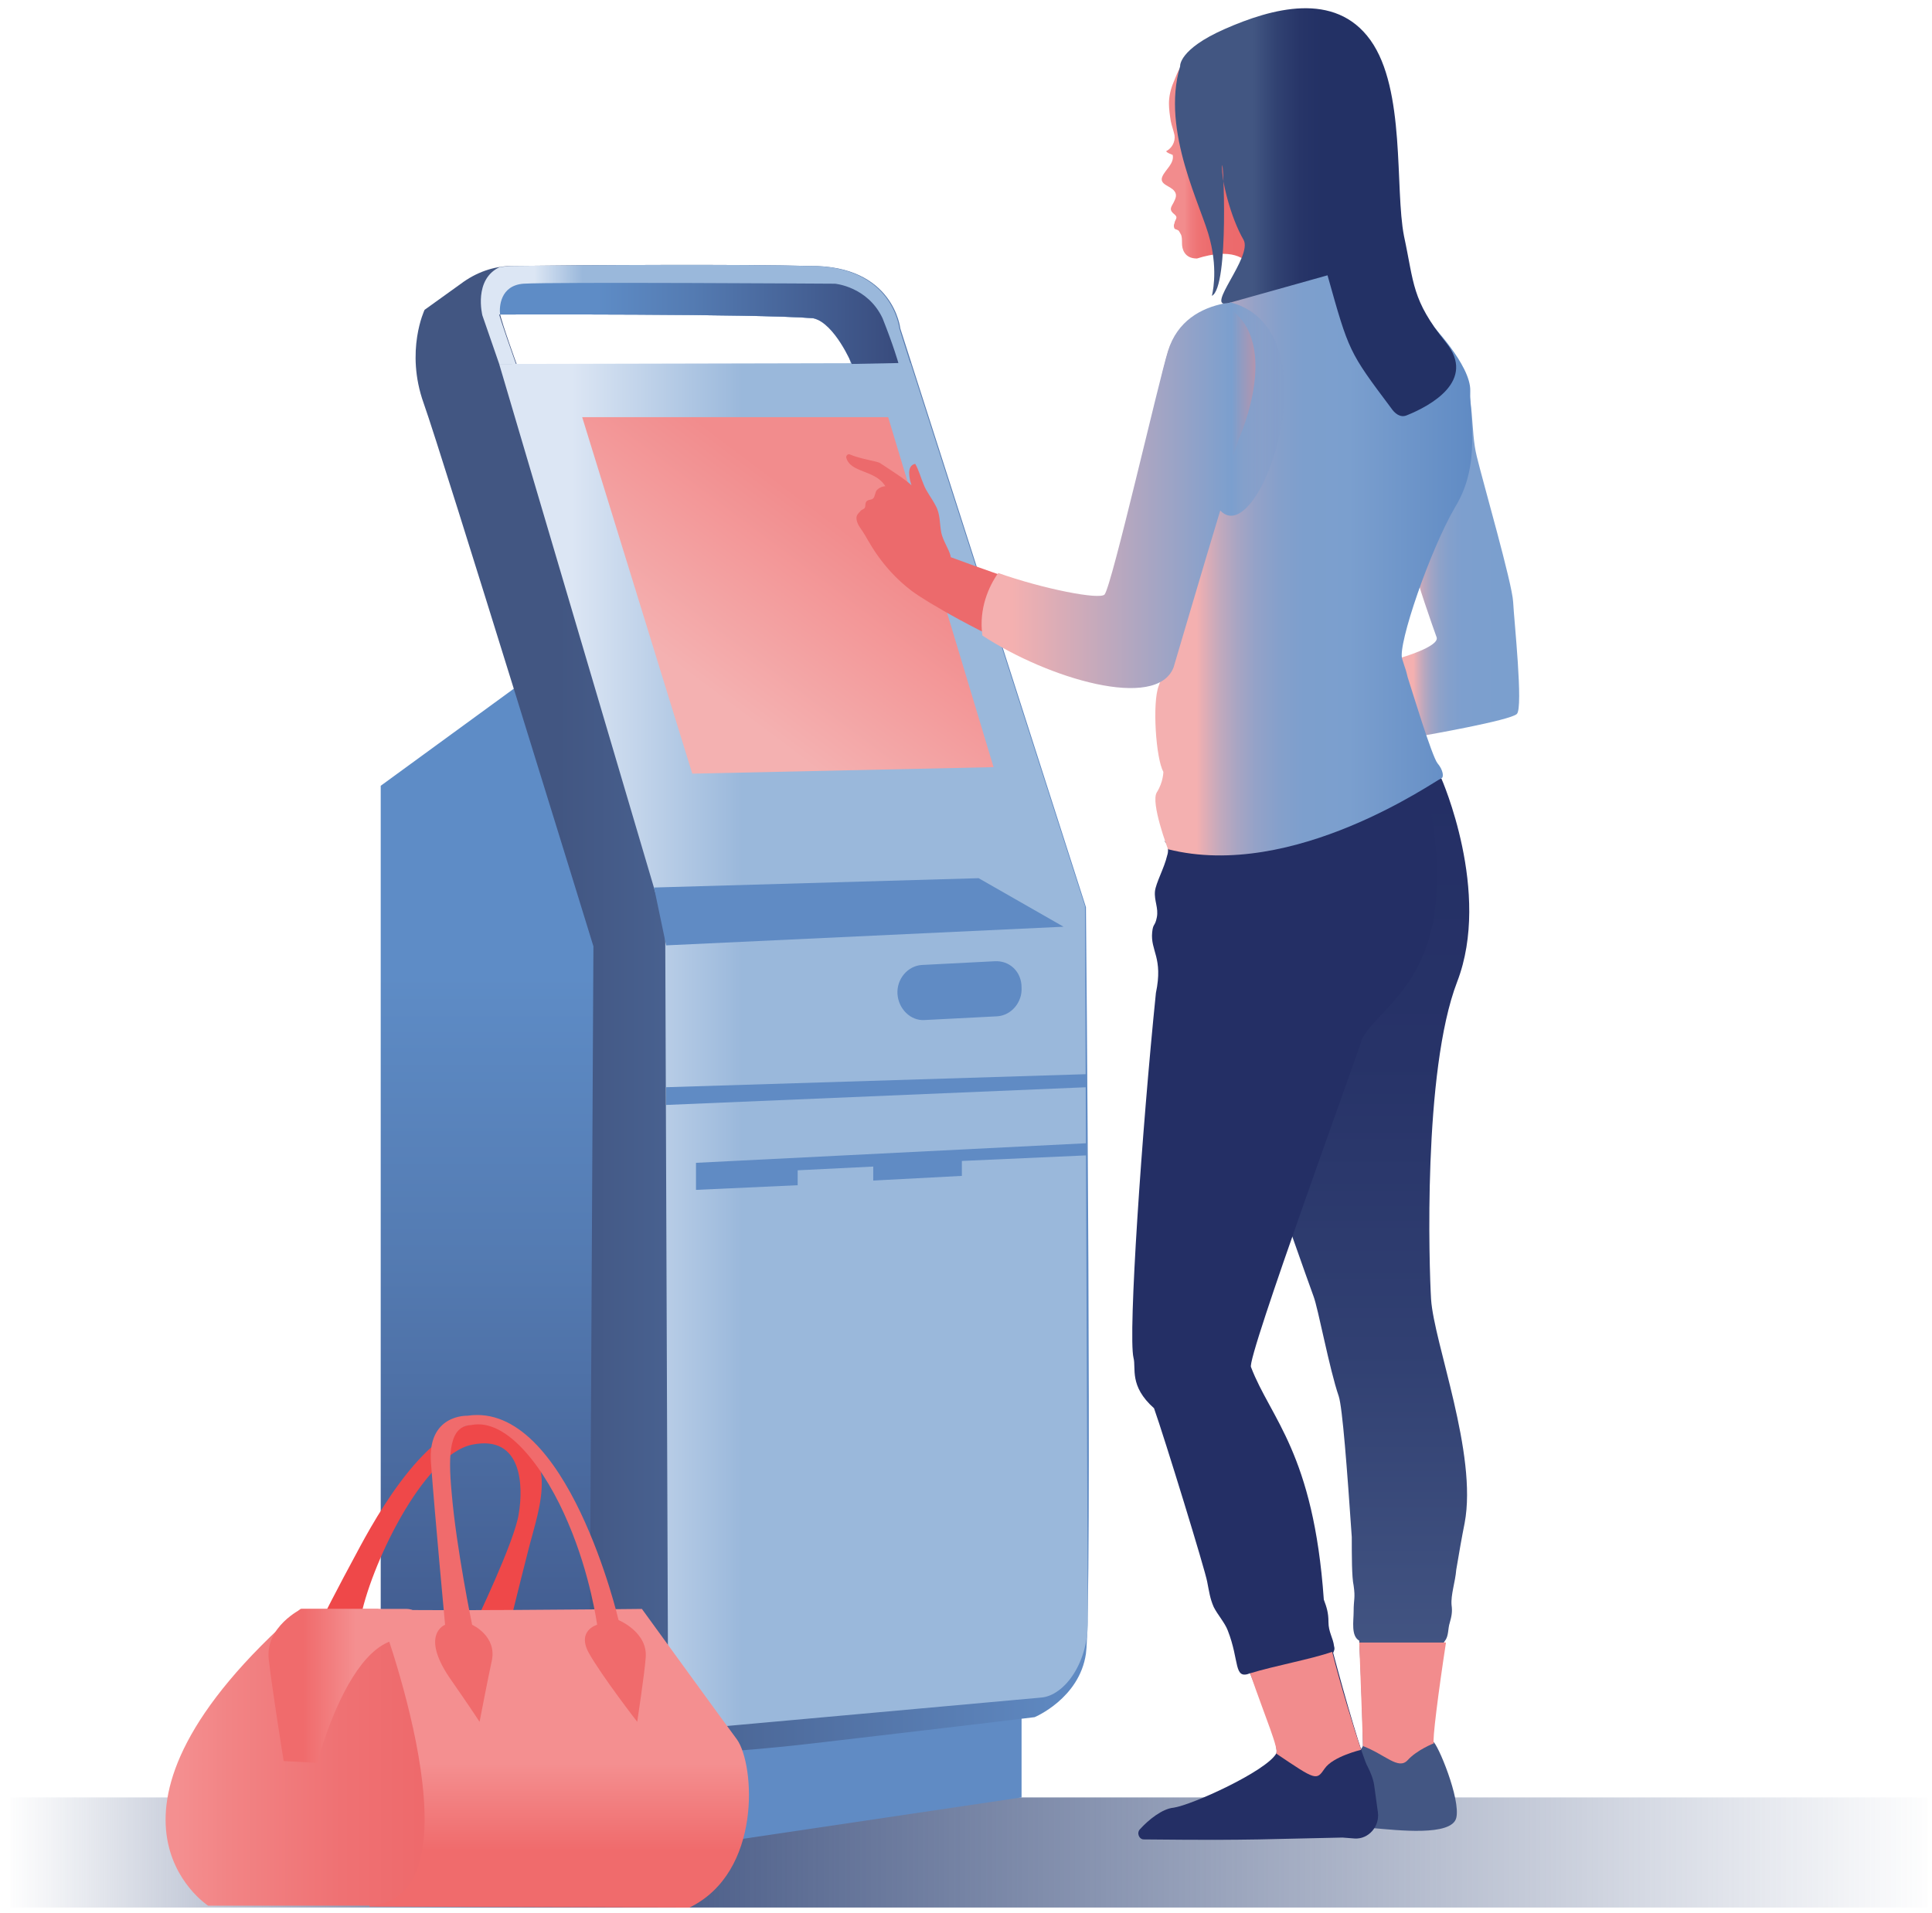 <svg width="105" height="104" viewBox="0 0 105 104" fill="none" xmlns="http://www.w3.org/2000/svg">
<rect x="0.564" y="97.709" width="104.182" height="5.986" fill="url(#paint0_linear_3429_101883)"/>
<path fill-rule="evenodd" clip-rule="evenodd" d="M27.992 37.389C28.144 38.15 33.619 51.087 33.619 51.087L32.047 90.252C32.047 91.368 32.402 92.433 33.112 93.245L33.67 93.904V100.956L20.691 99.586V42.716L27.992 37.389Z" fill="url(#paint1_linear_3429_101883)"/>
<path fill-rule="evenodd" clip-rule="evenodd" d="M33.67 100.956L55.52 97.709V92.839L33.67 93.448V100.956Z" fill="url(#paint2_linear_3429_101883)"/>
<path fill-rule="evenodd" clip-rule="evenodd" d="M48.93 17.858L59.018 49.311C59.018 49.311 59.373 87.411 59.018 89.897C58.664 92.332 56.23 93.346 56.23 93.346C56.23 93.346 53.797 93.651 44.215 94.767C34.633 95.883 35.343 94.767 35.343 94.767C32.099 94.057 32.048 90.302 32.048 90.302L32.251 51.442C32.251 51.442 24.038 24.757 23.024 21.916C22.01 19.075 23.075 16.843 23.075 16.843L25.052 15.422C25.863 14.814 26.826 14.459 27.84 14.459C31.49 14.408 40.666 14.357 44.012 14.459C48.575 14.408 48.93 17.858 48.93 17.858ZM27.181 17.097C27.181 17.097 27.282 17.604 28.296 20.394L46.446 20.445C46.446 20.445 46.192 17.756 44.215 17.299C41.123 17.046 27.181 17.097 27.181 17.097Z" fill="url(#paint3_linear_3429_101883)"/>
<path fill-rule="evenodd" clip-rule="evenodd" d="M49.486 19.735L27.129 19.785L36.153 50.326L36.305 91.114C36.305 92.788 37.674 94.057 39.195 93.854L56.584 92.281C57.851 92.18 59.22 90.353 59.118 87.918L58.966 49.261L49.486 19.735Z" fill="url(#paint4_linear_3429_101883)"/>
<path fill-rule="evenodd" clip-rule="evenodd" d="M48.879 17.858C48.879 17.858 48.524 14.408 43.961 14.459C40.615 14.357 31.439 14.408 27.789 14.459C27.586 14.459 27.383 14.509 27.18 14.509C25.71 15.169 26.217 17.147 26.217 17.147L27.13 19.785H28.042C27.231 17.502 27.13 17.097 27.13 17.097C27.13 17.097 41.071 17.046 44.164 17.299C45.482 17.604 46.04 18.923 46.242 19.785H49.487L48.879 17.858Z" fill="url(#paint5_linear_3429_101883)"/>
<path fill-rule="evenodd" clip-rule="evenodd" d="M31.641 22.677H48.269L53.998 41.702L37.623 42.057L31.641 22.677Z" fill="url(#paint6_linear_3429_101883)"/>
<path fill-rule="evenodd" clip-rule="evenodd" d="M45.378 15.422C45.378 15.422 30.017 15.321 28.446 15.422C27.178 15.524 27.128 16.691 27.178 17.097C27.381 17.097 41.12 17.046 44.212 17.299C45.378 17.604 46.291 19.785 46.291 19.785V19.785L48.826 19.735C48.826 19.735 48.572 18.822 47.964 17.299C47.153 15.575 45.378 15.422 45.378 15.422Z" fill="url(#paint7_linear_3429_101883)"/>
<path fill-rule="evenodd" clip-rule="evenodd" d="M35.545 48.246L53.187 47.739L57.801 50.377L36.204 51.391L35.545 48.246Z" fill="url(#paint8_linear_3429_101883)"/>
<path fill-rule="evenodd" clip-rule="evenodd" d="M55.519 53.674C55.57 54.486 54.961 55.196 54.201 55.247L50.247 55.45C49.486 55.501 48.827 54.841 48.776 54.029V54.029C48.726 53.218 49.334 52.507 50.094 52.457L54.049 52.254C54.86 52.203 55.519 52.812 55.519 53.674V53.674Z" fill="url(#paint9_linear_3429_101883)"/>
<path fill-rule="evenodd" clip-rule="evenodd" d="M36.205 59.102L59.069 58.392V59.102L36.205 60.066V59.102Z" fill="url(#paint10_linear_3429_101883)"/>
<path fill-rule="evenodd" clip-rule="evenodd" d="M37.826 63.212V64.683L43.352 64.429V63.618L47.459 63.415V64.176L52.275 63.922V63.11L59.068 62.806V62.146L37.826 63.212Z" fill="url(#paint11_linear_3429_101883)"/>
<path fill-rule="evenodd" clip-rule="evenodd" d="M66.571 16.538C65.253 16.792 63.986 17.502 63.479 19.126C62.972 20.749 60.589 32.316 60.234 32.823C59.828 33.331 51.666 30.287 51.666 30.287V30.287V30.236C51.565 29.83 51.261 29.424 51.159 28.968C51.058 28.46 51.109 27.953 50.855 27.497C50.652 27.091 50.348 26.736 50.196 26.33C50.044 25.975 49.943 25.569 49.74 25.214C49.233 25.315 49.436 26.076 49.537 26.381C49.233 26.076 48.27 25.467 47.813 25.163C47.611 25.061 46.799 24.96 46.191 24.706C46.09 24.656 45.988 24.757 45.988 24.858C46.191 25.721 47.56 25.518 48.117 26.431C48.117 26.431 47.864 26.431 47.661 26.634C47.56 26.736 47.56 26.989 47.459 27.091C47.357 27.192 47.205 27.142 47.104 27.243C47.002 27.344 47.053 27.497 47.002 27.598C46.952 27.7 46.799 27.7 46.749 27.801C46.546 28.004 46.495 28.105 46.597 28.41C46.647 28.562 46.799 28.765 46.901 28.917C47.154 29.272 47.813 30.794 49.537 32.113C51.007 33.229 62.363 39.723 63.58 35.462L67.281 24.453L70.323 15.017C70.12 15.067 67.889 16.285 66.571 16.538Z" fill="url(#paint12_linear_3429_101883)"/>
<path fill-rule="evenodd" clip-rule="evenodd" d="M79.194 53.37C81.07 48.499 78.332 42.31 78.332 42.31C78.332 42.31 64.036 46.622 63.478 46.622C62.921 46.622 71.133 69.807 71.387 70.466C71.641 71.126 72.249 74.423 72.756 75.895C72.959 76.503 73.212 79.852 73.466 83.555C73.466 84.57 73.466 85.737 73.567 86.193C73.668 86.903 73.567 86.903 73.567 87.614C73.567 88.121 73.415 88.933 73.871 89.186C74.023 92.078 74.074 94.615 74.074 94.868C74.074 95.426 70.17 97.811 68.041 98.166C65.912 98.521 66.419 99.536 66.419 99.536C69.917 100.449 73.466 99.282 74.682 99.383C75.899 99.485 78.89 99.84 79.144 98.825C79.397 97.811 78.13 94.767 77.876 94.665C77.775 94.615 78.028 92.18 78.434 89.338L78.535 89.186C78.738 88.933 78.687 88.527 78.789 88.222C78.89 87.867 78.941 87.614 78.89 87.258C78.839 86.701 79.093 85.99 79.144 85.331C79.296 84.418 79.448 83.555 79.6 82.794C80.31 79.04 77.927 73.003 77.775 70.618C77.673 68.894 77.319 58.24 79.194 53.37Z" fill="url(#paint13_linear_3429_101883)"/>
<path fill-rule="evenodd" clip-rule="evenodd" d="M77.421 42.31C76.204 36.933 65.507 44.695 63.733 45.963L63.277 45.709C63.429 45.861 63.48 46.014 63.48 46.217C63.48 46.267 63.48 46.369 63.429 46.521C63.277 47.181 62.821 47.992 62.77 48.449C62.719 48.956 62.973 49.362 62.871 49.869C62.77 50.377 62.669 50.174 62.618 50.681C62.516 51.696 63.226 52.051 62.821 53.978C62.06 61.436 61.3 72.546 61.604 73.815C61.756 74.373 61.35 75.337 62.719 76.554C63.277 78.127 65.507 85.382 65.609 85.99C65.71 86.498 65.761 86.903 65.964 87.36C66.166 87.766 66.572 88.222 66.724 88.628C67.383 90.302 67.028 91.317 67.941 90.962C68.093 91.013 67.738 90.962 67.941 90.962C68.904 93.346 69.513 95.02 69.36 95.325C68.803 96.289 64.798 98.115 63.784 98.267C63.175 98.318 62.415 98.927 61.959 99.434C61.756 99.637 61.908 99.992 62.161 99.992C63.175 99.992 65.305 100.043 68.397 99.992C72.96 99.891 72.96 99.891 72.96 99.891L73.619 99.942C74.379 99.992 74.988 99.282 74.886 98.521L74.684 97.05C74.633 96.695 74.481 96.34 74.329 96.035C74.075 95.629 73.112 92.332 72.453 89.846C72.504 89.744 72.554 89.643 72.504 89.491C72.453 89.034 72.199 88.73 72.199 88.172C72.199 87.664 72.098 87.36 71.946 86.954C71.388 78.989 69.056 77.112 67.992 74.322C67.687 73.967 73.974 56.819 74.025 56.464C75.241 54.283 79.804 52.812 77.421 42.31Z" fill="url(#paint14_linear_3429_101883)"/>
<path fill-rule="evenodd" clip-rule="evenodd" d="M66.115 3.602C66.166 3.754 66.47 3.703 66.572 3.805C66.775 3.957 66.927 4.211 66.977 4.414C67.079 4.617 66.977 4.819 67.079 5.022C67.18 5.175 67.281 5.276 67.332 5.479C67.433 5.682 67.433 5.936 67.433 6.139C67.535 6.747 67.636 7.356 67.839 7.965C68.042 8.624 68.295 9.284 68.295 9.943C68.295 10.857 69.157 14.966 68.549 15.727C68.245 16.133 68.752 12.886 65.051 14.053C64.341 14.053 64.24 13.495 64.24 13.241C64.24 12.734 64.189 12.784 64.088 12.582C64.037 12.48 63.885 12.48 63.834 12.429C63.783 12.328 63.783 12.226 63.834 12.125C63.834 12.023 63.935 11.922 63.935 11.82C63.935 11.719 63.834 11.668 63.733 11.567C63.53 11.364 63.682 11.212 63.783 11.009C63.885 10.806 63.986 10.603 63.834 10.4C63.631 10.096 62.972 10.045 63.175 9.588C63.327 9.233 63.834 8.878 63.733 8.421C63.631 8.371 63.428 8.32 63.378 8.219C63.682 8.066 63.885 7.711 63.834 7.356C63.783 7.102 63.682 6.849 63.631 6.595C63.581 6.291 63.53 5.936 63.53 5.631C63.53 5.225 63.631 4.819 63.783 4.464C63.935 4.109 64.088 3.602 64.392 3.399C64.493 3.399 65.659 2.638 66.115 3.602Z" fill="url(#paint15_linear_3429_101883)"/>
<path fill-rule="evenodd" clip-rule="evenodd" d="M76.152 16.589C76.355 16.691 78.738 18.568 79.448 20.09C80.157 21.612 79.904 23.387 80.259 24.808C80.614 26.279 82.185 31.707 82.236 32.722C82.287 33.737 82.793 38.455 82.439 38.81C82.084 39.165 77.42 39.977 77.42 39.977L76.102 35.766C76.102 35.766 78.231 35.157 78.079 34.65C77.876 34.092 76.913 31.352 76.963 31.149C77.014 30.946 80.309 25.214 79.397 22.373C78.434 19.532 78.434 19.532 78.434 19.532L76.152 16.589Z" fill="url(#paint16_linear_3429_101883)"/>
<path fill-rule="evenodd" clip-rule="evenodd" d="M69.005 15.778L72.25 14.662L77.674 17.502C77.674 17.502 79.955 19.836 79.905 21.257C79.854 22.677 80.513 25.214 79.094 27.547C77.725 29.881 75.95 35.056 76.204 35.817C76.457 36.628 76.356 36.222 76.508 36.831C76.711 37.44 77.826 41.143 78.13 41.498C78.434 41.854 78.485 42.26 78.333 42.31C78.029 42.412 70.323 47.891 63.479 46.166C63.479 46.166 62.516 43.629 62.871 43.071C63.226 42.513 63.226 41.955 63.226 41.955C62.82 41.245 62.617 38.201 62.972 37.288C63.327 36.375 67.332 23.844 67.332 23.844C67.332 23.844 69.867 18.263 66.419 16.538L69.005 15.778Z" fill="url(#paint17_linear_3429_101883)"/>
<path fill-rule="evenodd" clip-rule="evenodd" d="M64.138 3.602C64.138 3.602 64.036 2.689 66.571 1.573C69.106 0.457 72.553 -0.507 74.48 2.181C76.406 4.87 75.798 10.248 76.305 12.835C76.863 15.422 76.711 16.285 78.586 18.619C80.259 20.698 77.725 22.068 76.457 22.576C76.102 22.728 75.798 22.474 75.595 22.17C73.314 19.126 73.314 19.126 72.148 14.966C72.148 14.966 67.991 16.133 66.723 16.488C65.456 16.792 68.092 13.951 67.585 13.038C66.875 11.82 66.368 9.74 66.419 9.03C66.47 8.32 66.825 15.625 65.862 16.082C65.862 16.082 66.216 14.814 65.76 13.038C65.355 11.313 63.073 7.153 64.138 3.602" fill="url(#paint18_linear_3429_101883)"/>
<path fill-rule="evenodd" clip-rule="evenodd" d="M66.876 16.437C66.774 16.488 66.673 16.488 66.572 16.488C65.253 16.741 63.986 17.452 63.479 19.075C62.972 20.698 60.437 31.809 60.032 32.316C59.778 32.62 56.686 32.012 54.252 31.149C53.745 31.86 53.188 33.077 53.39 34.548C56.939 36.882 62.871 38.658 63.783 36.273C63.783 36.273 65.608 30.084 66.318 27.75C68.447 30.033 72.655 17.959 66.876 16.437Z" fill="url(#paint19_linear_3429_101883)"/>
<path fill-rule="evenodd" clip-rule="evenodd" d="M73.972 95.122C73.567 93.904 72.857 91.621 72.401 89.795C71.235 90.201 69.258 90.556 67.939 90.962C68.801 93.448 69.511 95.071 69.359 95.325C71.539 96.796 71.539 96.796 71.995 96.137C72.451 95.477 73.972 95.122 73.972 95.122V95.122Z" fill="url(#paint20_linear_3429_101883)"/>
<path fill-rule="evenodd" clip-rule="evenodd" d="M73.871 89.237C73.972 91.977 74.074 94.716 74.074 94.919C75.291 95.376 76 96.238 76.507 95.68C77.014 95.122 77.927 94.767 77.927 94.767C77.825 94.716 78.18 91.926 78.586 89.288V89.288H73.871V89.237Z" fill="url(#paint21_linear_3429_101883)"/>
<path fill-rule="evenodd" clip-rule="evenodd" d="M17.496 88.019C17.496 88.019 18.256 86.498 19.575 84.062C20.893 81.627 24.087 76.199 27.281 77.569C30.474 78.939 29.359 81.779 28.751 84.113C28.142 86.498 27.686 88.375 27.686 88.375H25.76C25.76 88.375 27.99 83.758 28.193 82.287C28.447 80.816 28.396 77.975 25.658 78.533C22.971 79.091 20.082 85.229 19.575 88.07" fill="#EF4849"/>
<path fill-rule="evenodd" clip-rule="evenodd" d="M20.538 87.462C21.045 87.614 34.936 87.462 34.886 87.462C34.886 87.462 39.043 93.194 40.056 94.564C41.02 95.934 41.425 101.768 37.471 103.696L20.082 103.645L20.538 87.462Z" fill="url(#paint22_linear_3429_101883)"/>
<path fill-rule="evenodd" clip-rule="evenodd" d="M20.539 87.462C20.539 87.462 26.572 103.29 20.032 103.594H11.312C11.312 103.594 3.606 98.622 16.331 87.462H20.539Z" fill="url(#paint23_linear_3429_101883)"/>
<path fill-rule="evenodd" clip-rule="evenodd" d="M22.11 87.462H16.381C16.381 87.462 14.404 88.425 14.606 90.201C14.809 91.977 15.418 95.731 15.418 95.731L17.243 95.832C17.243 95.832 19.98 85.128 24.442 90.708C24.442 90.658 23.377 87.462 22.11 87.462Z" fill="url(#paint24_linear_3429_101883)"/>
<path fill-rule="evenodd" clip-rule="evenodd" d="M25.405 76.96C25.405 76.96 23.175 76.859 23.428 79.598C23.631 82.338 24.189 88.324 24.189 88.324C24.189 88.324 22.82 88.831 24.442 91.216C25.608 92.89 26.064 93.6 26.064 93.6C26.064 93.6 26.572 90.962 26.724 90.302C27.028 88.933 25.659 88.324 25.659 88.324C25.659 88.324 24.797 84.164 24.544 81.12C24.341 78.939 24.442 77.518 25.608 77.467C27.585 77.061 29.664 79.902 30.881 82.794C32.097 85.635 32.452 88.324 32.452 88.324C32.452 88.324 31.337 88.628 31.996 89.846C32.706 91.114 34.632 93.6 34.632 93.6C34.632 93.6 35.038 90.911 35.089 90.15C35.241 88.73 33.618 88.07 33.618 88.07C33.618 88.07 30.83 76.148 25.405 76.96Z" fill="#F06B6C"/>
<defs>
<linearGradient id="paint0_linear_3429_101883" x1="0.567" y1="103.68" x2="104.747" y2="103.68" gradientUnits="userSpaceOnUse">
<stop stop-color="#435683" stop-opacity="0.01"/>
<stop offset="0.02" stop-color="#435683" stop-opacity="0.065"/>
<stop offset="0.311" stop-color="#435683"/>
<stop offset="1" stop-color="#435683" stop-opacity="0.01"/>
</linearGradient>
<linearGradient id="paint1_linear_3429_101883" x1="20.664" y1="37.413" x2="20.664" y2="100.959" gradientUnits="userSpaceOnUse">
<stop offset="0.245" stop-color="#5E8CC6"/>
<stop offset="0.484" stop-color="#547BB2"/>
<stop offset="0.971" stop-color="#3A4E80"/>
<stop offset="1" stop-color="#384B7D"/>
</linearGradient>
<linearGradient id="paint2_linear_3429_101883" x1="33.648" y1="100.97" x2="55.522" y2="100.97" gradientUnits="userSpaceOnUse">
<stop offset="0.679" stop-color="#608BC4"/>
<stop offset="0.901" stop-color="#608BC4"/>
</linearGradient>
<linearGradient id="paint3_linear_3429_101883" x1="22.548" y1="95.293" x2="59.172" y2="95.293" gradientUnits="userSpaceOnUse">
<stop offset="0.213" stop-color="#425682"/>
<stop offset="1" stop-color="#608BC4"/>
</linearGradient>
<linearGradient id="paint4_linear_3429_101883" x1="27.15" y1="93.931" x2="59.173" y2="93.931" gradientUnits="userSpaceOnUse">
<stop offset="0.123" stop-color="#DCE6F4"/>
<stop offset="0.412" stop-color="#9AB8DB"/>
</linearGradient>
<linearGradient id="paint5_linear_3429_101883" x1="26.155" y1="19.78" x2="49.497" y2="19.78" gradientUnits="userSpaceOnUse">
<stop offset="0.123" stop-color="#DCE6F4"/>
<stop offset="0.236" stop-color="#9AB8DB"/>
</linearGradient>
<linearGradient id="paint6_linear_3429_101883" x1="43.956" y1="46.214" x2="56.561" y2="29.425" gradientUnits="userSpaceOnUse">
<stop offset="0.176" stop-color="#F4B1B1"/>
<stop offset="0.719" stop-color="#F28C8D"/>
</linearGradient>
<linearGradient id="paint7_linear_3429_101883" x1="27.156" y1="19.766" x2="48.795" y2="19.766" gradientUnits="userSpaceOnUse">
<stop offset="0.245" stop-color="#5E8CC6"/>
<stop offset="0.484" stop-color="#547BB2"/>
<stop offset="0.971" stop-color="#3A4E80"/>
<stop offset="1" stop-color="#384B7D"/>
</linearGradient>
<linearGradient id="paint8_linear_3429_101883" x1="35.568" y1="51.386" x2="57.81" y2="51.386" gradientUnits="userSpaceOnUse">
<stop offset="0.679" stop-color="#608BC4"/>
<stop offset="0.901" stop-color="#608BC4"/>
</linearGradient>
<linearGradient id="paint9_linear_3429_101883" x1="49.129" y1="55.592" x2="55.657" y2="54.238" gradientUnits="userSpaceOnUse">
<stop offset="0.679" stop-color="#608BC4"/>
<stop offset="0.901" stop-color="#608BC4"/>
</linearGradient>
<linearGradient id="paint10_linear_3429_101883" x1="36.219" y1="60.059" x2="59.047" y2="60.059" gradientUnits="userSpaceOnUse">
<stop offset="0.679" stop-color="#608BC4"/>
<stop offset="0.901" stop-color="#608BC4"/>
</linearGradient>
<linearGradient id="paint11_linear_3429_101883" x1="37.825" y1="64.684" x2="59.062" y2="64.684" gradientUnits="userSpaceOnUse">
<stop offset="0.679" stop-color="#608BC4"/>
<stop offset="0.901" stop-color="#608BC4"/>
</linearGradient>
<linearGradient id="paint12_linear_3429_101883" x1="45.976" y1="36.852" x2="70.32" y2="36.852" gradientUnits="userSpaceOnUse">
<stop offset="0.258" stop-color="#EC6A6C"/>
<stop offset="0.557" stop-color="#EC6C6E"/>
<stop offset="0.665" stop-color="#EE7374"/>
<stop offset="0.741" stop-color="#F07E80"/>
<stop offset="0.793" stop-color="#F28C8D"/>
<stop offset="0.957" stop-color="#F28C8D"/>
</linearGradient>
<linearGradient id="paint13_linear_3429_101883" x1="63.421" y1="42.319" x2="63.421" y2="99.918" gradientUnits="userSpaceOnUse">
<stop stop-color="#242F65"/>
<stop offset="0.266" stop-color="#273368"/>
<stop offset="0.541" stop-color="#314072"/>
<stop offset="0.819" stop-color="#425482"/>
<stop offset="0.84" stop-color="#435683"/>
</linearGradient>
<linearGradient id="paint14_linear_3429_101883" x1="61.521" y1="40.439" x2="61.521" y2="99.964" gradientUnits="userSpaceOnUse">
<stop offset="0.186" stop-color="#242F65"/>
<stop offset="0.362" stop-color="#242F65"/>
</linearGradient>
<linearGradient id="paint15_linear_3429_101883" x1="63.212" y1="15.793" x2="68.874" y2="15.793" gradientUnits="userSpaceOnUse">
<stop offset="0.043" stop-color="#F28C8D"/>
<stop offset="0.206" stop-color="#F28C8D"/>
<stop offset="0.259" stop-color="#F07E80"/>
<stop offset="0.335" stop-color="#EE7374"/>
<stop offset="0.443" stop-color="#EC6C6E"/>
<stop offset="0.742" stop-color="#EC6A6C"/>
</linearGradient>
<linearGradient id="paint16_linear_3429_101883" x1="76.175" y1="39.995" x2="82.634" y2="39.995" gradientUnits="userSpaceOnUse">
<stop offset="0.101" stop-color="#F4B0B0"/>
<stop offset="0.105" stop-color="#F0AFB1"/>
<stop offset="0.149" stop-color="#D1ABB9"/>
<stop offset="0.198" stop-color="#B6A7BF"/>
<stop offset="0.254" stop-color="#A0A4C5"/>
<stop offset="0.319" stop-color="#8FA2C9"/>
<stop offset="0.4" stop-color="#84A0CC"/>
<stop offset="0.513" stop-color="#7D9FCE"/>
<stop offset="0.828" stop-color="#7B9FCE"/>
</linearGradient>
<linearGradient id="paint17_linear_3429_101883" x1="62.778" y1="46.489" x2="79.988" y2="46.489" gradientUnits="userSpaceOnUse">
<stop offset="0.131" stop-color="#F4B0B0"/>
<stop offset="0.157" stop-color="#E1ADB5"/>
<stop offset="0.206" stop-color="#C1A9BD"/>
<stop offset="0.259" stop-color="#A8A5C3"/>
<stop offset="0.318" stop-color="#94A2C8"/>
<stop offset="0.385" stop-color="#86A0CB"/>
<stop offset="0.468" stop-color="#7D9FCD"/>
<stop offset="0.612" stop-color="#7B9FCE"/>
<stop offset="1" stop-color="#608BC4"/>
</linearGradient>
<linearGradient id="paint18_linear_3429_101883" x1="63.859" y1="22.645" x2="79.176" y2="22.645" gradientUnits="userSpaceOnUse">
<stop offset="0.277" stop-color="#425682"/>
<stop offset="0.359" stop-color="#314272"/>
<stop offset="0.444" stop-color="#273568"/>
<stop offset="0.523" stop-color="#233165"/>
<stop offset="0.532" stop-color="#233165"/>
</linearGradient>
<linearGradient id="paint19_linear_3429_101883" x1="53.349" y1="37.414" x2="69.787" y2="37.414" gradientUnits="userSpaceOnUse">
<stop offset="0.101" stop-color="#F4B0B0"/>
<stop offset="0.828" stop-color="#7B9FCE"/>
<stop offset="0.923" stop-color="#799ECD" stop-opacity="0.415"/>
<stop offset="0.957" stop-color="#7299CB" stop-opacity="0.204"/>
<stop offset="0.981" stop-color="#6790C6" stop-opacity="0.055"/>
<stop offset="0.99" stop-color="#608BC4" stop-opacity="0.01"/>
</linearGradient>
<linearGradient id="paint20_linear_3429_101883" x1="67.934" y1="96.549" x2="73.971" y2="96.549" gradientUnits="userSpaceOnUse">
<stop offset="0.043" stop-color="#F28C8D"/>
<stop offset="0.206" stop-color="#F28C8D"/>
</linearGradient>
<linearGradient id="paint21_linear_3429_101883" x1="73.887" y1="89.225" x2="73.887" y2="95.822" gradientUnits="userSpaceOnUse">
<stop offset="0.043" stop-color="#F28C8D"/>
<stop offset="0.206" stop-color="#F28C8D"/>
</linearGradient>
<linearGradient id="paint22_linear_3429_101883" x1="20.049" y1="87.462" x2="20.049" y2="103.677" gradientUnits="userSpaceOnUse">
<stop offset="0.518" stop-color="#F48F90"/>
<stop offset="0.809" stop-color="#F06B6C"/>
</linearGradient>
<linearGradient id="paint23_linear_3429_101883" x1="9.014" y1="103.592" x2="23.069" y2="103.592" gradientUnits="userSpaceOnUse">
<stop offset="0.043" stop-color="#F48F90"/>
<stop offset="0.243" stop-color="#F28485"/>
<stop offset="0.68" stop-color="#EF7173"/>
<stop offset="0.983" stop-color="#EE6A6C"/>
</linearGradient>
<linearGradient id="paint24_linear_3429_101883" x1="14.613" y1="95.815" x2="24.467" y2="95.815" gradientUnits="userSpaceOnUse">
<stop offset="0.191" stop-color="#F06B6C"/>
<stop offset="0.482" stop-color="#F48F90"/>
</linearGradient>
</defs>
</svg>
